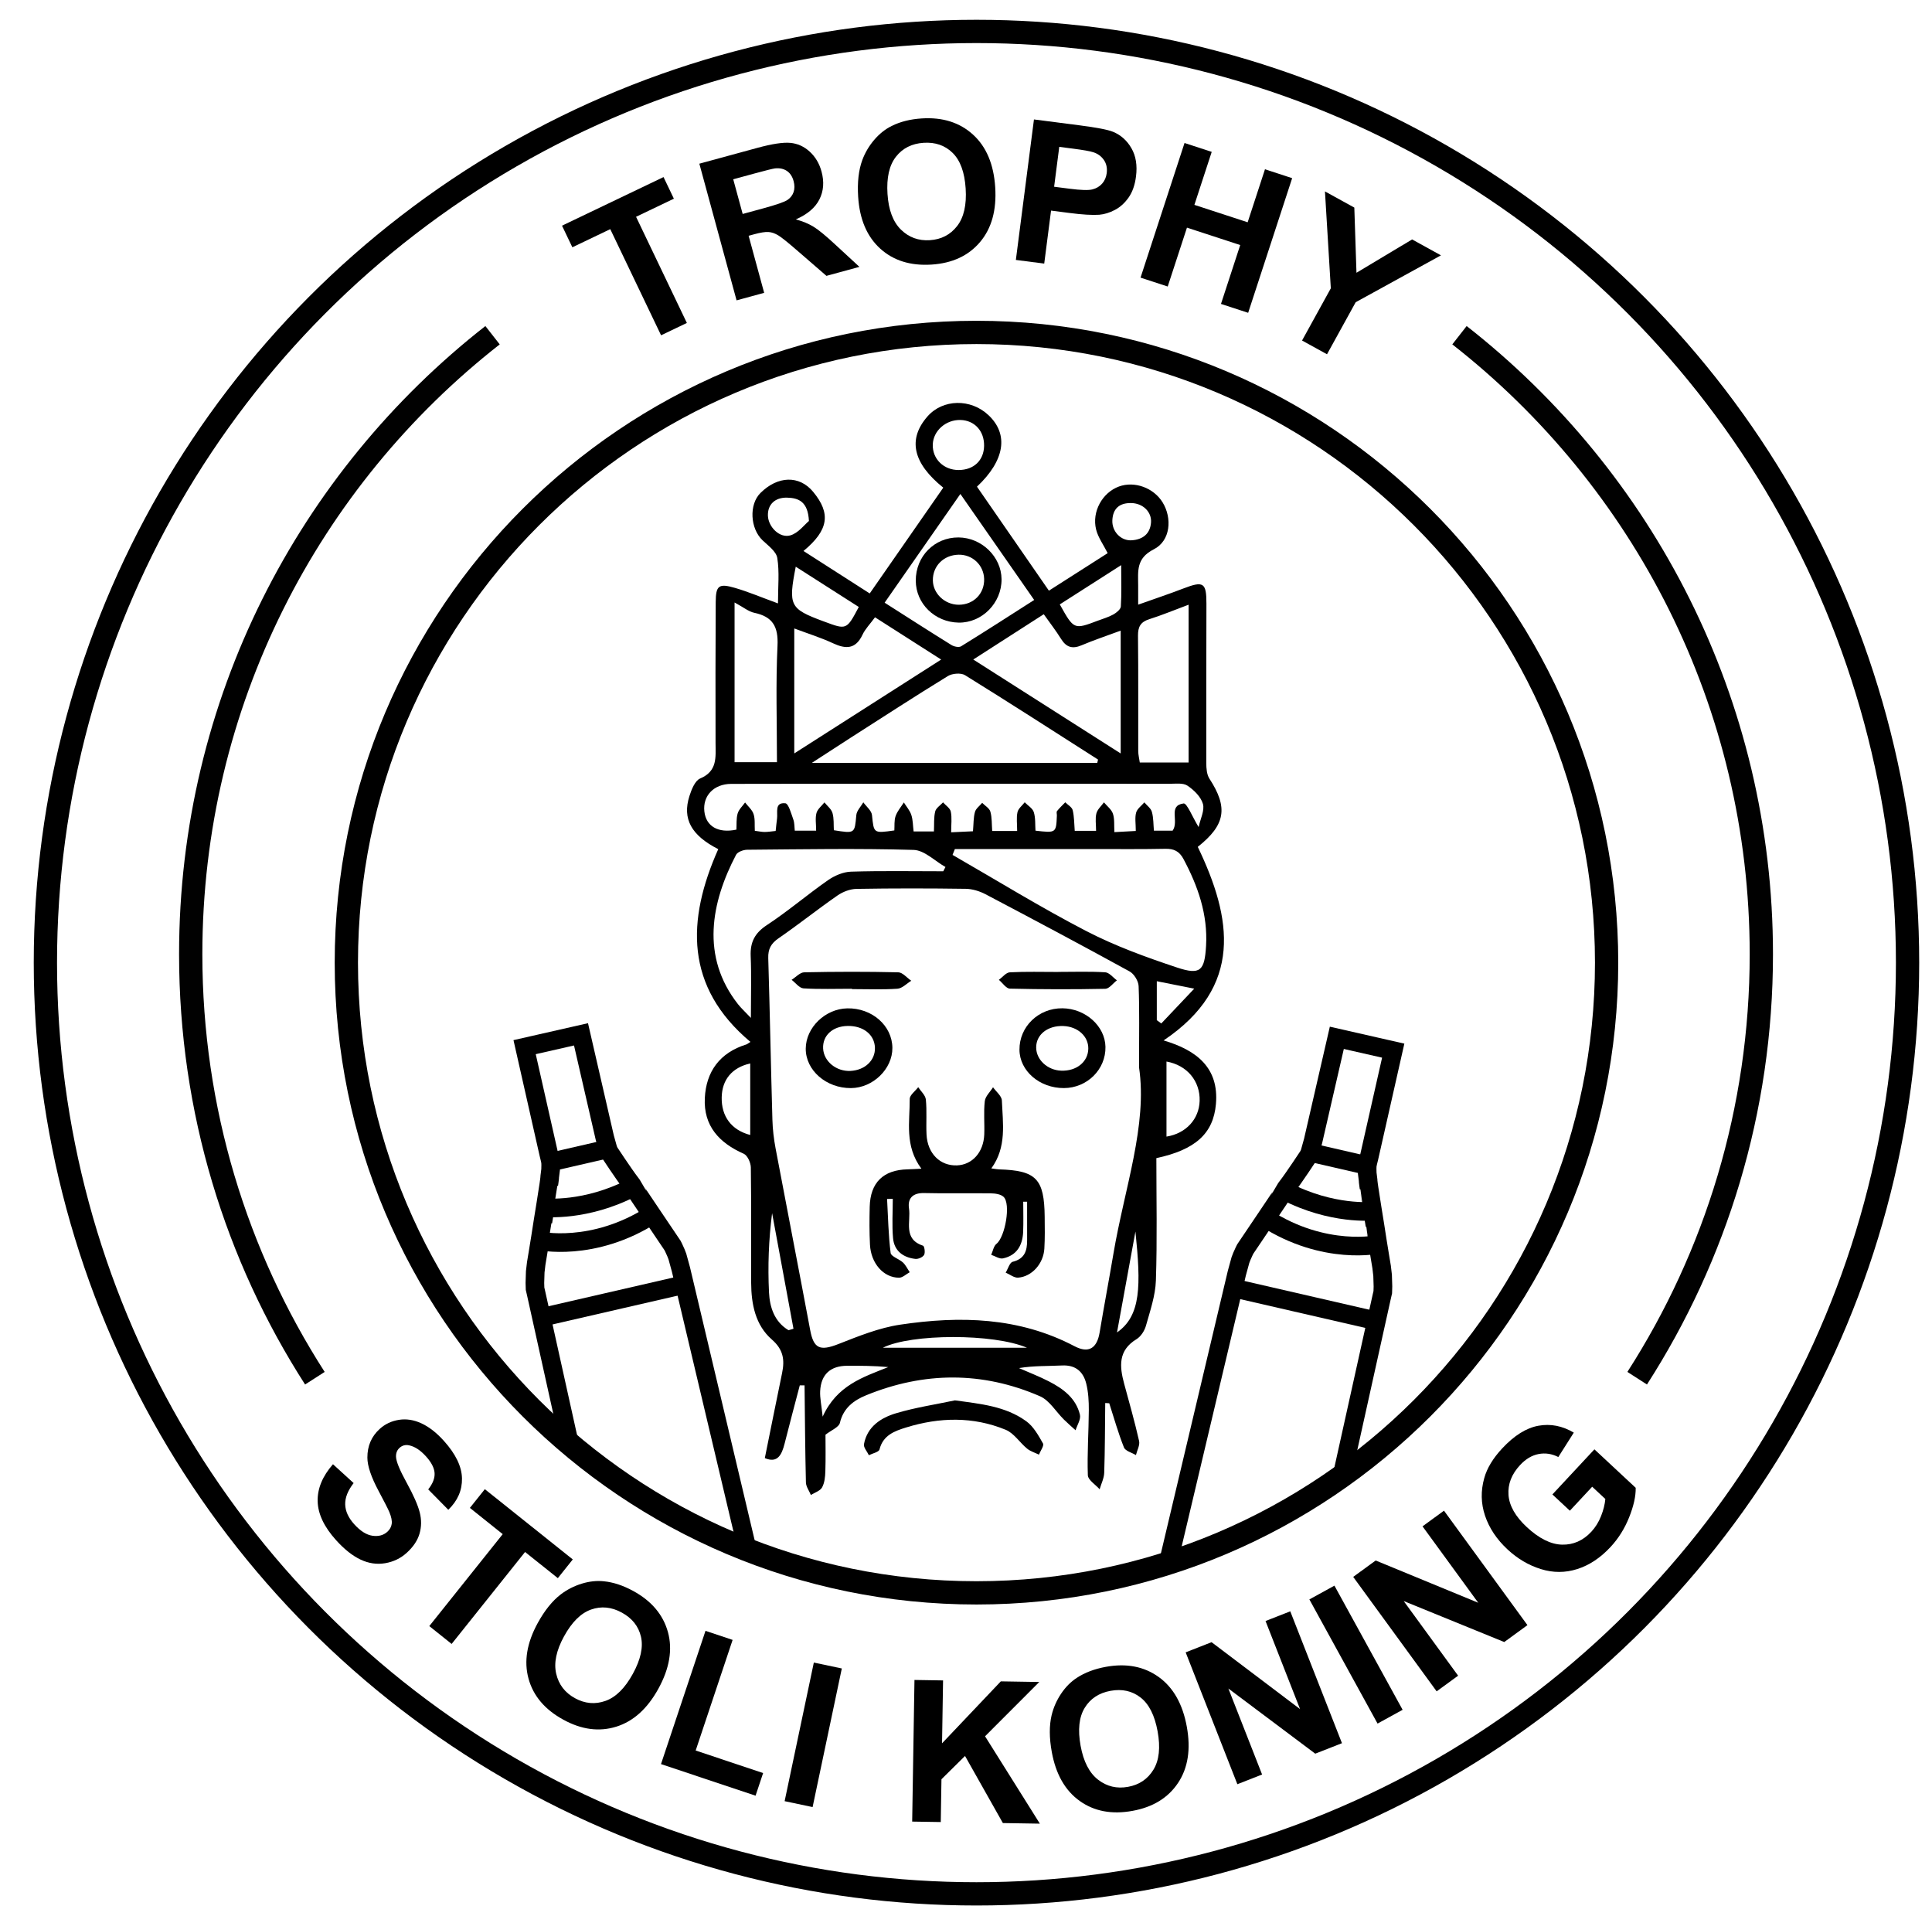 <?xml version="1.0" encoding="utf-8"?>
<!-- Generator: Adobe Illustrator 16.0.0, SVG Export Plug-In . SVG Version: 6.00 Build 0)  -->
<!DOCTYPE svg PUBLIC "-//W3C//DTD SVG 1.1//EN" "http://www.w3.org/Graphics/SVG/1.1/DTD/svg11.dtd">
<svg version="1.1" id="Layer_1" xmlns="http://www.w3.org/2000/svg" xmlns:xlink="http://www.w3.org/1999/xlink" x="0px" y="0px"
	 width="830px" height="826px" viewBox="0 0 830 826" enable-background="new 0 0 830 826" xml:space="preserve">
<g>
	<path d="M143.051,628.953l8.874,8.092c-2.496,3.223-3.704,6.281-3.626,9.175c0.078,2.894,1.369,5.727,3.872,8.498
		c2.652,2.937,5.271,4.588,7.858,4.955c2.586,0.366,4.712-0.201,6.375-1.703c1.067-0.964,1.693-2.098,1.877-3.401
		c0.183-1.304-0.152-2.985-1.007-5.047c-0.595-1.401-2.136-4.429-4.622-9.08c-3.203-5.981-4.811-10.755-4.825-14.321
		c-0.02-5.016,1.758-9.138,5.331-12.364c2.299-2.077,5.04-3.368,8.219-3.872c3.18-0.505,6.401-0.003,9.665,1.506
		c3.263,1.508,6.462,3.997,9.596,7.467c5.118,5.668,7.729,11.057,7.831,16.164c0.103,5.109-1.856,9.608-5.874,13.498l-8.634-8.756
		c1.968-2.485,2.88-4.829,2.738-7.03c-0.143-2.202-1.373-4.586-3.691-7.152c-2.393-2.649-4.81-4.232-7.252-4.748
		c-1.57-0.335-2.94,0.026-4.11,1.084c-1.068,0.965-1.574,2.241-1.517,3.831c0.073,2.021,1.589,5.723,4.548,11.104
		c2.958,5.381,4.837,9.64,5.638,12.775c0.8,3.137,0.772,6.181-0.083,9.135s-2.711,5.72-5.565,8.298
		c-2.587,2.336-5.66,3.806-9.216,4.408c-3.558,0.603-7.072,0.086-10.544-1.55c-3.473-1.638-6.98-4.416-10.522-8.338
		c-5.156-5.709-7.796-11.284-7.92-16.727C136.342,639.41,138.538,634.11,143.051,628.953z"/>
	<path d="M184.426,698.482l31.546-39.501l-14.107-11.267l6.423-8.043l37.782,30.174l-6.423,8.043l-14.075-11.24l-31.546,39.5
		L184.426,698.482z"/>
	<path d="M230.988,697.205c2.978-5.436,6.289-9.553,9.936-12.351c2.702-2.054,5.694-3.585,8.977-4.595
		c3.282-1.011,6.458-1.353,9.53-1.026c4.095,0.414,8.315,1.81,12.659,4.189c7.862,4.307,12.817,10.191,14.866,17.655
		c2.048,7.463,0.692,15.538-4.066,24.226c-4.719,8.615-10.753,14.072-18.102,16.372c-7.349,2.301-14.942,1.304-22.78-2.99
		c-7.936-4.347-12.919-10.224-14.951-17.63C225.025,713.648,226.335,705.698,230.988,697.205z M242.29,702.922
		c-3.31,6.043-4.424,11.388-3.341,16.035c1.082,4.646,3.771,8.146,8.067,10.499c4.295,2.354,8.667,2.736,13.116,1.151
		s8.369-5.472,11.758-11.66c3.35-6.115,4.508-11.411,3.475-15.89c-1.034-4.478-3.77-7.934-8.211-10.366s-8.855-2.87-13.241-1.313
		C249.527,692.935,245.653,696.783,242.29,702.922z"/>
	<path d="M283.967,757.76l19.117-57.239l11.653,3.893l-15.87,47.515l28.974,9.677l-3.248,9.724L283.967,757.76z"/>
	<path d="M337.081,773.685l12.547-59.537l12.021,2.533l-12.548,59.537L337.081,773.685z"/>
	<path d="M391.877,782.454l0.986-60.836l12.284,0.198l-0.438,27.016l25.253-26.613l16.517,0.269l-23.291,23.324l23.55,37.532
		l-15.894-0.258l-16.261-28.822l-10.125,10.006l-0.298,18.384L391.877,782.454z"/>
	<path d="M451.854,752.571c-1.111-6.097-1.132-11.381-0.062-15.851c0.806-3.297,2.165-6.371,4.079-9.223
		c1.912-2.852,4.165-5.118,6.756-6.8c3.441-2.258,7.598-3.831,12.471-4.719c8.82-1.606,16.375-0.156,22.667,4.351
		c6.291,4.507,10.324,11.634,12.1,21.379c1.761,9.663,0.511,17.703-3.749,24.117c-4.26,6.415-10.785,10.424-19.577,12.025
		c-8.901,1.621-16.475,0.195-22.717-4.278C457.578,769.1,453.589,762.1,451.854,752.571z M464.232,749.895
		c1.235,6.778,3.736,11.632,7.504,14.559c3.768,2.928,8.061,3.953,12.879,3.075s8.455-3.333,10.913-7.367
		c2.457-4.033,3.054-9.521,1.789-16.462c-1.249-6.86-3.687-11.703-7.309-14.531c-3.623-2.827-7.925-3.787-12.906-2.88
		s-8.686,3.348-11.112,7.318C463.563,737.578,462.979,743.008,464.232,749.895z"/>
	<path d="M531.58,766.403l-22.211-56.646l11.128-4.364l38.017,28.738l-14.832-37.828l10.625-4.167l22.212,56.646l-11.477,4.5
		l-37.32-27.985l14.484,36.939L531.58,766.403z"/>
	<path d="M591.805,740.353l-29.291-53.33l10.768-5.914l29.291,53.329L591.805,740.353z"/>
	<path d="M617.195,726.51l-35.85-49.162l9.658-7.043l44.062,18.158l-23.94-32.83l9.223-6.725l35.849,49.162l-9.96,7.263
		l-43.197-17.607l23.378,32.06L617.195,726.51z"/>
	<path d="M674.424,648.919l-7.501-6.988l18.05-19.374l17.734,16.521c0.068,3.58-0.869,7.804-2.811,12.668
		c-1.943,4.865-4.621,9.131-8.034,12.795c-4.338,4.656-9.096,7.806-14.275,9.447c-5.179,1.642-10.396,1.641-15.652-0.004
		c-5.256-1.644-10.02-4.456-14.291-8.436c-4.636-4.319-7.851-9.129-9.644-14.43s-1.907-10.719-0.341-16.257
		c1.182-4.231,3.752-8.473,7.713-12.725c5.149-5.526,10.33-8.764,15.543-9.712c5.214-0.948,10.279,0.037,15.199,2.956l-6.647,10.484
		c-2.771-1.409-5.596-1.838-8.474-1.286c-2.878,0.553-5.524,2.124-7.938,4.716c-3.659,3.928-5.323,8.21-4.992,12.848
		c0.33,4.639,2.946,9.239,7.845,13.804c5.284,4.922,10.341,7.44,15.171,7.553c4.83,0.113,9.018-1.733,12.563-5.54
		c1.754-1.883,3.144-4.114,4.168-6.696c1.024-2.581,1.643-5.04,1.854-7.377l-5.648-5.263L674.424,648.919z"/>
</g>
<path fill="none" stroke="#000000" stroke-width="10" stroke-miterlimit="10" d="M690.208,413.5
	c0,149.502-121.206,270.709-270.708,270.709c-149.509,0-270.708-121.207-270.708-270.709c0-149.509,121.2-270.708,270.708-270.708
	C569.002,142.792,690.208,263.991,690.208,413.5z"/>
<circle fill="none" stroke="#000000" stroke-width="10" stroke-miterlimit="10" cx="419.5" cy="413.5" r="400"/>
<g>
	<path d="M284,144.024l-21.827-45.597l-16.285,7.795l-4.444-9.284l43.613-20.877l4.444,9.284l-16.247,7.777l21.827,45.597
		L284,144.024z"/>
	<path d="M316.437,129.014L300.44,70.31l24.947-6.798c6.273-1.709,10.976-2.424,14.106-2.145c3.13,0.28,5.917,1.536,8.36,3.766
		c2.443,2.231,4.138,5.082,5.083,8.552c1.2,4.405,0.896,8.396-0.911,11.97c-1.808,3.576-5.186,6.439-10.134,8.59
		c2.97,0.797,5.533,1.862,7.689,3.196c2.156,1.334,5.271,3.898,9.344,7.692l10.289,9.5l-14.175,3.862l-12.05-10.438
		c-4.287-3.736-7.153-6.045-8.598-6.927s-2.855-1.373-4.229-1.472c-1.375-0.099-3.424,0.223-6.146,0.965l-2.403,0.655l6.678,24.507
		L316.437,129.014z M319.059,91.907l8.77-2.39c5.686-1.549,9.171-2.757,10.455-3.624c1.284-0.866,2.167-1.995,2.647-3.388
		c0.48-1.393,0.481-2.97,0.001-4.732c-0.539-1.976-1.5-3.427-2.886-4.354c-1.386-0.927-3.083-1.289-5.092-1.086
		c-0.998,0.129-3.899,0.847-8.704,2.157L315,77.011L319.059,91.907z"/>
	<path d="M368.67,84.521c-0.397-6.185,0.195-11.436,1.775-15.751c1.182-3.181,2.889-6.077,5.12-8.688
		c2.23-2.611,4.73-4.601,7.498-5.971c3.68-1.844,7.991-2.925,12.934-3.242c8.946-0.574,16.283,1.741,22.01,6.947
		c5.727,5.206,8.907,12.751,9.542,22.636c0.629,9.803-1.544,17.643-6.518,23.521c-4.974,5.878-11.92,9.104-20.839,9.676
		c-9.029,0.579-16.386-1.714-22.068-6.881C372.441,101.601,369.29,94.186,368.67,84.521z M381.276,83.296
		c0.441,6.875,2.363,11.986,5.767,15.33c3.403,3.345,7.549,4.86,12.436,4.546c4.887-0.313,8.785-2.331,11.693-6.053
		c2.908-3.722,4.136-9.103,3.684-16.144c-0.447-6.958-2.306-12.051-5.576-15.28c-3.271-3.228-7.433-4.68-12.486-4.356
		c-5.053,0.325-9.015,2.319-11.885,5.982C382.039,70.986,380.828,76.311,381.276,83.296z"/>
	<path d="M436.422,111.656l7.773-60.346l19.553,2.519c7.409,0.955,12.2,1.879,14.373,2.772c3.341,1.351,5.982,3.693,7.925,7.026
		c1.941,3.333,2.604,7.401,1.984,12.203c-0.477,3.705-1.551,6.733-3.221,9.084s-3.634,4.114-5.891,5.288
		c-2.258,1.174-4.486,1.856-6.688,2.047c-2.983,0.201-7.232-0.053-12.748-0.764l-7.945-1.023l-2.932,22.764L436.422,111.656z
		 M455.064,63.088l-2.206,17.124l6.669,0.859c4.802,0.619,8.054,0.717,9.754,0.294c1.7-0.422,3.097-1.247,4.189-2.473
		s1.754-2.731,1.983-4.515c0.283-2.195-0.129-4.089-1.234-5.683c-1.106-1.593-2.624-2.695-4.554-3.307
		c-1.42-0.461-4.324-0.976-8.715-1.541L455.064,63.088z"/>
	<path d="M489.983,119.257l18.9-57.834l11.678,3.816l-7.439,22.763l22.882,7.478l7.438-22.763l11.678,3.816l-18.901,57.834
		l-11.677-3.816l8.264-25.288l-22.881-7.478l-8.265,25.288L489.983,119.257z"/>
	<path d="M559.371,146.267l12.358-22.429l-2.517-41.618l12.614,6.95l0.925,27.994l23.903-14.314l12.396,6.83l-36.638,20.14
		l-12.318,22.356L559.371,146.267z"/>
</g>
<path fill-rule="evenodd" clip-rule="evenodd" d="M354.636,616.272c0,4.506,0.125,10.125-0.06,15.732
	c-0.078,2.35-0.316,4.956-1.415,6.925c-0.839,1.501-3.15,2.183-4.805,3.23c-0.741-1.798-2.084-3.58-2.128-5.396
	c-0.337-13.895-0.422-27.795-0.586-41.695c-0.684,0.005-1.369,0.012-2.053,0.017c-2.176,8.318-4.406,16.623-6.505,24.96
	c-1.224,4.863-3.052,8.621-8.511,6.272c2.436-12.026,4.89-24.312,7.426-36.578c1.163-5.624,0.546-10.037-4.392-14.345
	c-7.104-6.199-8.859-15.209-8.903-24.374c-0.079-16.521,0.098-33.046-0.14-49.565c-0.029-2.031-1.444-5.16-3.059-5.873
	c-10.546-4.653-17.3-11.97-16.712-23.905c0.566-11.496,6.514-19.517,17.835-23.04c0.396-0.123,0.732-0.442,1.764-1.088
	c-28.21-23.656-27.415-52.325-13.823-82.803c-11.597-5.914-15.51-13.009-12.38-22.818c0.891-2.791,2.382-6.593,4.609-7.535
	c7.499-3.166,6.624-9.149,6.611-15.206c-0.043-20.182-0.052-40.365,0.068-60.547c0.042-7.117,1.304-8.13,8.194-6.134
	c5.774,1.673,11.345,4.051,18.556,6.684c0-7.243,0.675-13.51-0.297-19.511c-0.455-2.809-3.907-5.295-6.323-7.59
	c-5.327-5.06-5.896-15.356-0.914-20.32c7.456-7.428,16.702-7.654,22.603-0.557c7.753,9.327,6.721,16.493-4.108,25.467
	c9.375,6.009,18.587,11.913,28.454,18.236c10.693-15.378,21.158-30.43,31.597-45.444c-13.165-10.593-15.303-20.85-6.8-30.572
	c6.604-7.55,18.626-7.786,26.287-0.515c8.658,8.219,6.986,19.383-5.004,30.665c10.143,14.663,20.342,29.409,30.899,44.674
	c8.694-5.55,17.023-10.869,25.246-16.119c-1.855-3.679-4.111-6.729-4.962-10.13c-1.928-7.709,2.713-15.902,9.814-18.496
	c6.67-2.437,14.868,0.535,18.735,6.791c4.193,6.786,3.447,16.537-3.765,20.183c-7.704,3.894-6.727,9.437-6.719,15.547
	c0.005,2.364,0.001,4.729,0.001,8.23c6.997-2.49,13.258-4.573,19.407-6.941c8.629-3.324,9.926-2.561,9.915,6.514
	c-0.024,22.828-0.112,45.653-0.059,68.479c0.005,2.258,0.194,4.919,1.355,6.704c8.048,12.37,6.97,19.802-5.011,29.284
	c14.717,30.647,19.702,60.032-14.679,83.147c14.274,4.202,23.807,11.808,22.483,27.266c-1.103,12.854-8.954,19.702-25.596,23.297
	c0,17.423,0.384,35.002-0.2,52.549c-0.218,6.527-2.482,13.039-4.269,19.43c-0.606,2.166-2.181,4.642-4.044,5.773
	c-8,4.856-7.326,11.763-5.302,19.222c2.21,8.147,4.527,16.274,6.394,24.503c0.415,1.827-0.858,4.039-1.355,6.074
	c-1.772-1.069-4.532-1.746-5.144-3.278c-2.467-6.185-4.271-12.633-6.32-18.984c-0.575-0.035-1.151-0.072-1.727-0.108
	c-0.113,9.979-0.102,19.959-0.43,29.929c-0.078,2.396-1.285,4.753-1.974,7.129c-1.771-2.014-4.99-3.977-5.064-6.051
	c-0.33-9.291,0.366-18.613,0.418-27.925c0.021-3.818-0.191-7.753-1.11-11.432c-1.279-5.12-4.581-8.063-10.41-7.771
	c-6.052,0.302-12.131,0.067-18.479,1.119c4.303,1.894,8.713,3.581,12.886,5.728c6.116,3.145,11.615,7.227,13.301,14.316
	c0.466,1.962-1.191,4.428-1.874,6.664c-1.672-1.527-3.393-3.006-5.004-4.594c-3.44-3.393-6.213-8.251-10.331-10.037
	c-24.712-10.718-49.805-10.564-74.701-0.375c-5.238,2.144-9.719,5.434-11.208,11.812
	C360.398,613.066,357.146,614.306,354.636,616.272z M489.337,458.464c0-14.48,0.229-24.701-0.181-34.894
	c-0.088-2.194-1.956-5.238-3.883-6.296c-20.505-11.258-41.156-22.254-61.861-33.143c-2.564-1.349-5.665-2.303-8.533-2.344
	c-15.632-0.223-31.271-0.241-46.902,0.029c-2.769,0.048-5.887,1.241-8.192,2.842c-8.557,5.941-16.712,12.462-25.293,18.366
	c-3.263,2.244-4.559,4.616-4.443,8.523c0.688,23.159,1.127,46.325,1.784,69.485c0.116,4.088,0.603,8.206,1.36,12.228
	c4.9,26.021,9.998,52.003,14.859,78.03c1.497,8.018,4.206,9.142,12.081,6.059c8.632-3.381,17.474-6.982,26.546-8.339
	c25.683-3.842,51.059-3.287,74.92,9.24c6.161,3.234,9.682,0.853,10.807-5.889c1.894-11.341,4.034-22.642,5.954-33.979
	C483.087,510.461,493.025,483.214,489.337,458.464z M333.232,356.937c0.208-1.896,0.347-3.584,0.585-5.258
	c0.391-2.735-1.169-7.094,3.565-6.639c1.375,0.132,2.518,4.439,3.429,6.956c0.553,1.529,0.457,3.293,0.637,4.823
	c3.184,0,5.866,0,9.172,0c0-2.918-0.452-5.395,0.145-7.585c0.465-1.707,2.233-3.06,3.421-4.569c1.196,1.502,2.954,2.839,3.452,4.545
	c0.693,2.375,0.445,5.025,0.59,7.406c9.108,1.456,8.93,1.44,9.649-6.493c0.173-1.906,1.968-3.663,3.017-5.488
	c1.293,1.824,3.516,3.551,3.718,5.489c0.816,7.837,0.586,7.861,9.606,6.582c0.137-1.984-0.13-4.237,0.539-6.166
	c0.73-2.106,2.327-3.913,3.545-5.852c1.102,1.779,2.571,3.438,3.208,5.37c0.712,2.165,0.671,4.577,0.981,7.076
	c3.109,0,5.622,0,8.733,0c0.144-3.09-0.102-5.946,0.545-8.582c0.364-1.484,2.199-2.608,3.372-3.894
	c1.161,1.312,3.021,2.48,3.329,3.969c0.548,2.647,0.153,5.488,0.153,8.887c3.688-0.174,6.359-0.302,9.375-0.446
	c0.279-3.196,0.174-5.853,0.85-8.294c0.41-1.479,2.031-2.622,3.105-3.917c1.221,1.249,3.103,2.31,3.518,3.783
	c0.732,2.595,0.566,5.442,0.786,8.294c3.648,0,6.778,0,10.721,0c0-2.984-0.388-5.621,0.14-8.061
	c0.339-1.567,2.024-2.842,3.105-4.249c1.354,1.393,3.387,2.572,3.904,4.226c0.793,2.53,0.541,5.388,0.722,7.959
	c8.877,1.009,8.88,1.009,9.193-6.489c0.027-0.651-0.263-1.517,0.055-1.917c1.069-1.348,2.348-2.53,3.545-3.775
	c1.11,1.116,2.883,2.071,3.197,3.378c0.685,2.846,0.627,5.871,0.876,8.875c3.132,0,5.81,0,9.168,0c0-2.831-0.429-5.287,0.137-7.485
	c0.448-1.744,2.117-3.174,3.243-4.744c1.335,1.611,3.246,3.032,3.861,4.881c0.762,2.294,0.452,4.944,0.633,7.905
	c3.441-0.188,6.109-0.335,9.187-0.503c0-3.192-0.461-5.695,0.152-7.898c0.462-1.658,2.303-2.935,3.529-4.38
	c1.122,1.352,2.813,2.545,3.238,4.089c0.716,2.593,0.625,5.41,0.867,8.067c3.288,0,5.955,0,8.034,0
	c2.905-4.092-2.125-10.77,4.714-11.694c1.451-0.196,3.729,5.703,6.455,10.146c0.774-3.586,2.652-7.154,1.853-9.953
	c-0.874-3.051-3.85-5.963-6.645-7.836c-1.886-1.264-5.044-0.805-7.636-0.808c-32.59-0.037-65.178-0.016-97.768-0.01
	c-30.2,0.006-60.4-0.048-90.6,0.055c-7.523,0.027-12.281,5.155-11.539,11.832c0.712,6.401,5.918,9.471,13.767,7.821
	c0.133-2.251-0.106-4.713,0.532-6.922c0.504-1.743,2.089-3.171,3.194-4.739c1.262,1.643,3.039,3.118,3.65,4.977
	c0.709,2.152,0.394,4.641,0.534,7.182c1.722,0.219,2.975,0.507,4.226,0.504C329.977,357.367,331.45,357.112,333.232,356.937z
	 M410.218,364.715c-0.335,0.834-0.671,1.668-1.005,2.503c19.103,10.974,37.884,22.572,57.427,32.697
	c12.407,6.428,25.748,11.274,39.049,15.69c10.014,3.326,11.821,1.38,12.444-9.333c0.783-13.475-3.473-25.62-9.715-37.308
	c-1.796-3.363-4.146-4.434-7.793-4.36c-9.765,0.198-19.534,0.106-29.301,0.11C450.955,364.721,430.586,364.715,410.218,364.715z
	 M471.396,327.687c0.109-0.475,0.218-0.949,0.326-1.423c-19.011-12.135-37.963-24.366-57.137-36.241
	c-1.761-1.09-5.475-0.785-7.364,0.373c-14.065,8.623-27.905,17.615-41.803,26.511c-5.01,3.207-9.986,6.467-16.638,10.779
	C391.037,327.687,431.217,327.687,471.396,327.687z M405.223,374.252c0.32-0.61,0.64-1.221,0.959-1.832
	c-4.557-2.564-9.054-7.21-13.682-7.345c-23.826-0.69-47.686-0.267-71.532-0.066c-1.633,0.014-4.103,0.931-4.755,2.177
	c-10.697,20.431-15.252,43.681,0.843,64.168c1.338,1.702,2.968,3.174,5.53,5.883c0-10.08,0.26-18.31-0.086-26.512
	c-0.255-6.033,1.757-9.949,6.993-13.384c9.04-5.932,17.303-13.035,26.183-19.23c2.824-1.969,6.542-3.582,9.904-3.689
	C378.783,374.003,392.007,374.252,405.223,374.252z M341.223,323.628c21.386-13.662,41.727-26.657,63.107-40.315
	c-9.981-6.376-19.132-12.22-28.42-18.154c-2.128,2.906-4.188,4.976-5.361,7.465c-2.956,6.274-7.147,6.274-12.729,3.667
	c-5.164-2.41-10.66-4.107-16.596-6.339C341.223,288.259,341.223,305.253,341.223,323.628z M418.126,283.291
	c21.488,13.691,42,26.762,63.33,40.353c0-18.192,0-35.047,0-52.76c-6.012,2.228-11.515,4.061-16.842,6.311
	c-3.91,1.652-6.525,0.863-8.757-2.73c-2.238-3.601-4.859-6.963-7.451-10.626C438.188,270.402,428.59,276.567,418.126,283.291z
	 M510.632,327.534c0-22.572,0-44.748,0-67.786c-6.078,2.268-11.419,4.49-16.911,6.23c-3.762,1.191-4.875,3.308-4.829,7.156
	c0.192,16.481,0.056,32.966,0.103,49.448c0.004,1.644,0.433,3.284,0.668,4.952C496.85,327.534,503.502,327.534,510.632,327.534z
	 M315.577,258.796c0,23.333,0,45.846,0,68.589c5.844,0,11.738,0,18.211,0c0-17.081-0.554-33.577,0.233-50.007
	c0.395-8.227-2.06-12.489-9.995-14.16C321.612,262.709,319.475,260.893,315.577,258.796z M380.044,258.884
	c10.079,6.418,19.344,12.388,28.712,18.19c1.108,0.687,3.197,1.125,4.135,0.546c10.415-6.421,20.692-13.067,31.401-19.905
	c-10.775-15.474-20.984-30.133-31.71-45.534C401.62,227.918,391.141,242.958,380.044,258.884z M341.857,243.421
	c-3.255,16.745-2.531,18.087,11.731,23.396c0.203,0.075,0.408,0.146,0.611,0.222c9.516,3.541,9.516,3.541,14.742-6.318
	C360.137,255.097,351.287,249.443,341.857,243.421z M455.293,259.616c6.061,10.875,6.062,10.879,16.394,6.975
	c2.234-0.845,4.579-1.506,6.643-2.664c1.331-0.748,3.113-2.188,3.19-3.415c0.347-5.44,0.149-10.917,0.149-17.766
	C471.975,248.947,463.805,254.172,455.293,259.616z M422.769,191.526c0.104-6.389-4.079-10.97-10.155-11.125
	c-6.271-0.159-11.689,4.635-11.889,10.52c-0.211,6.198,4.671,11.004,11.143,10.973C418.355,201.862,422.667,197.76,422.769,191.526z
	 M501.131,455.978c0,10.779,0,21.479,0,32.245c8.428-1.342,14.035-7.551,14.244-15.373
	C515.599,464.376,509.999,457.554,501.131,455.978z M322.302,456.798c-7.833,1.778-12.098,6.977-12.255,14.541
	c-0.17,8.167,4.145,14.069,12.255,16.19C322.302,477.228,322.302,467.061,322.302,456.798z M338.769,571.394
	c0.705-0.212,1.41-0.425,2.115-0.637c-3.061-16.551-6.122-33.101-9.183-49.65c-1.483,11.486-1.875,22.771-1.332,34.008
	C330.68,561.534,332.701,567.779,338.769,571.394z M379.267,578.926c20.707,0,40.752,0,61.945,0
	C426.93,572.74,391.333,572.839,379.267,578.926z M347.521,223.785c-0.418-8.325-4.417-9.896-9.402-10.021
	c-5.221-0.13-8.414,3.028-8.212,7.824c0.198,4.689,4.949,9.658,9.576,8.395C342.926,229.042,345.617,225.34,347.521,223.785z
	 M353.424,608.51c6.144-13.504,17.377-16.955,28.173-21.282c-6.03-0.569-11.848-0.584-17.666-0.565
	c-7.153,0.024-11.249,3.721-11.586,10.914C352.207,600.509,352.894,603.48,353.424,608.51z M485.862,216.087
	c-4.968-0.059-7.725,2.378-7.989,7.338c-0.258,4.851,3.671,9.003,8.404,8.651c4.565-0.34,7.794-2.667,8.202-7.567
	C494.869,219.845,490.905,216.104,485.862,216.087z M487.791,528.995c-2.581,14.129-5.162,28.257-7.918,43.35
	C490.244,565.136,490.18,552.173,487.791,528.995z M496.97,438.206c0.643,0.473,1.284,0.945,1.925,1.418
	c4.393-4.637,8.785-9.273,14.162-14.95c-6.285-1.248-10.944-2.174-16.087-3.195C496.97,427.578,496.97,432.892,496.97,438.206z"/>
<path fill-rule="evenodd" clip-rule="evenodd" d="M410.241,601.52c10.966,1.508,21.669,2.465,30.647,8.965
	c3.106,2.248,5.229,6.084,7.188,9.542c0.546,0.965-1.097,3.17-1.736,4.806c-1.708-0.84-3.645-1.4-5.079-2.575
	c-3.177-2.604-5.642-6.635-9.211-8.104c-13.977-5.749-28.43-5.421-42.729-1.003c-4.903,1.515-9.949,3.285-11.481,9.457
	c-0.282,1.133-2.979,1.665-4.56,2.474c-0.752-1.594-2.373-3.35-2.111-4.756c1.407-7.552,7.273-11.329,13.802-13.279
	C393.208,604.585,401.8,603.308,410.241,601.52z"/>
<path fill-rule="evenodd" clip-rule="evenodd" d="M395.84,502.013c-7.314-9.861-4.961-20.104-5.017-29.945
	c-0.009-1.684,2.374-3.381,3.652-5.071c1.145,1.768,3.094,3.454,3.278,5.314c0.49,4.952,0.051,9.987,0.29,14.975
	c0.391,8.179,5.832,13.579,13.09,13.297c6.57-0.256,11.415-5.626,11.709-13.263c0.184-4.773-0.315-9.601,0.23-14.318
	c0.243-2.099,2.306-3.987,3.543-5.97c1.324,1.886,3.716,3.73,3.793,5.668c0.4,9.849,2.166,19.984-4.521,29.179
	c1.614,0.212,2.441,0.395,3.275,0.419c16.004,0.471,19.473,4.039,19.64,20.365c0.046,4.562,0.13,9.136-0.141,13.684
	c-0.383,6.419-5.278,11.974-11.233,12.458c-1.724,0.14-3.585-1.391-5.382-2.156c0.991-1.619,1.709-4.337,3.021-4.661
	c5.199-1.288,6.218-4.8,6.193-9.298c-0.028-5.499-0.007-11-0.007-16.5c-0.554,0.004-1.109,0.006-1.665,0.01
	c0,4.304,0.14,8.611-0.032,12.907c-0.232,5.754-2.692,10.161-8.673,11.427c-1.508,0.32-3.36-0.979-5.055-1.536
	c0.731-1.607,1.042-3.749,2.275-4.723c3.704-2.936,6.282-17.243,3.009-20.206c-1.245-1.126-3.563-1.446-5.401-1.472
	c-9.559-0.135-19.124,0.117-28.678-0.123c-4.917-0.125-7.176,2.284-6.517,6.619c0.856,5.622-2.667,13.137,6.045,15.994
	c0.581,0.189,1.004,2.975,0.443,3.941c-0.58,1-2.513,1.864-3.738,1.729c-5.285-0.582-9.115-3.465-9.605-8.923
	c-0.5-5.58-0.111-11.238-0.111-16.863c-0.817,0.009-1.635,0.017-2.452,0.024c0.428,7.741,0.567,15.517,1.527,23.189
	c0.193,1.554,3.635,2.56,5.297,4.117c1.209,1.134,1.955,2.762,2.907,4.171c-1.527,0.828-3.055,2.363-4.581,2.36
	c-6.688-0.01-12.09-6.176-12.497-14.183c-0.274-5.413-0.247-10.85-0.115-16.271c0.253-10.441,5.855-15.881,16.316-16.097
	C391.452,502.25,392.946,502.148,395.84,502.013z"/>
<path fill-rule="evenodd" clip-rule="evenodd" d="M457.078,467.38c-10.438,0.046-19.033-7.352-19.109-16.442
	c-0.084-9.97,8.195-17.954,18.488-17.832c9.892,0.117,18.295,7.661,18.455,16.568C475.088,459.362,467.056,467.338,457.078,467.38z
	 M467.539,450.488c0.108-5.315-4.5-9.521-10.697-9.76c-6.737-0.26-11.722,3.671-11.695,9.224c0.024,5.265,4.841,9.731,10.729,9.953
	C462.463,460.15,467.425,456.146,467.539,450.488z"/>
<path fill-rule="evenodd" clip-rule="evenodd" d="M365.585,467.386c-10.655,0.075-19.507-7.665-19.431-16.991
	c0.074-9.043,8.369-17.068,17.841-17.26c10.61-0.214,19.318,7.422,19.378,16.992C383.431,459.166,375.027,467.32,365.585,467.386z
	 M375.879,450.049c-0.173-5.626-5.015-9.482-11.751-9.356c-6.458,0.121-10.794,4.124-10.51,9.701
	c0.281,5.505,5.655,9.91,11.731,9.616C371.576,459.709,376.045,455.48,375.879,450.049z"/>
<path fill-rule="evenodd" clip-rule="evenodd" d="M366.007,424.723c-6.95,0-13.915,0.254-20.837-0.176
	c-1.766-0.109-3.396-2.386-5.089-3.666c1.808-1.127,3.597-3.192,5.428-3.23c13.459-0.284,26.931-0.31,40.389,0.001
	c1.89,0.044,3.729,2.363,5.591,3.63c-1.977,1.194-3.893,3.279-5.942,3.421c-6.487,0.446-13.022,0.164-19.539,0.164
	C366.007,424.818,366.007,424.77,366.007,424.723z"/>
<path fill-rule="evenodd" clip-rule="evenodd" d="M454.639,417.476c6.725,0,13.464-0.243,20.161,0.166
	c1.743,0.105,3.359,2.245,5.034,3.452c-1.663,1.27-3.304,3.606-4.993,3.641c-13.66,0.278-27.335,0.255-40.995-0.071
	c-1.604-0.038-3.148-2.461-4.721-3.778c1.56-1.128,3.073-3.144,4.688-3.229c6.926-0.361,13.881-0.155,20.825-0.155
	C454.639,417.494,454.639,417.484,454.639,417.476z"/>
<path fill-rule="evenodd" clip-rule="evenodd" d="M411.789,230.855c9.925,0.061,18.401,8.287,18.486,17.941
	c0.092,10.208-8.436,18.822-18.45,18.641c-10.231-0.186-18.372-8.156-18.403-18.018
	C393.388,238.952,401.463,230.791,411.789,230.855z M411.825,238.27c-6.431,0.118-11.169,4.868-11.06,11.087
	c0.1,5.652,5.164,10.398,11.107,10.411c6.378,0.014,11.121-4.812,10.92-11.112C422.605,242.73,417.78,238.16,411.825,238.27z"/>
<line fill="none" stroke="#000000" stroke-width="8" stroke-miterlimit="10" x1="233.171" y1="565.762" x2="294.067" y2="551.752"/>
<path fill="none" stroke="#000000" stroke-width="8" stroke-miterlimit="10" d="M244.642,620.164L230.3,555.45l-0.436-1.894
	l-0.072-2.478l0.148-4.771l0.422-3.588l0.731-4.407c0,0,2.176-13.299,2.14-13.457c0,0,2.578-15.887,2.542-16.044
	c0,0,0.451-3.096,0.421-3.588l0.348-2.822l0.038-2.004l-0.037-1.238c0,0-0.465-2.386-0.817-3.552
	c-0.708-3.078-10.351-45.807-10.351-45.807l24.228-5.508l10.188,44.282l1.436,5.155l0.509,1.129c0,0,6.121,9.32,9.353,13.557
	c0.055,0.237,17.831,26.566,17.831,26.566l0.455,0.893l1.018,2.259l0.618,1.603l1.544,5.63l0.055,0.236l28.469,120.154"/>
<line fill="none" stroke="#000000" stroke-width="8" stroke-miterlimit="10" x1="236.547" y1="499.159" x2="261.175" y2="493.492"/>
<path fill="none" stroke="#000000" stroke-width="8" stroke-miterlimit="10" d="M234.176,518.746c0,0,17.419,1.834,37.583-8.647"/>
<path fill="none" stroke="#000000" stroke-width="8" stroke-miterlimit="10" d="M231.408,532.943c0,0,23.359,5.294,48.956-11.263"/>
<rect x="230.62" y="439.64" transform="matrix(-0.975 0.224 -0.224 -0.975 658.406 1085.276)" fill="none" width="73.929" height="280.761"/>
<rect x="230.62" y="439.64" transform="matrix(-0.975 0.224 -0.224 -0.975 658.406 1085.276)" fill="none" width="73.929" height="280.761"/>
<line fill="none" stroke="#000000" stroke-width="8" stroke-miterlimit="10" x1="590.745" y1="567.261" x2="529.849" y2="553.251"/>
<path fill="none" stroke="#000000" stroke-width="8" stroke-miterlimit="10" d="M576.533,634.028l17.083-77.079l0.436-1.894
	l0.071-2.478l-0.148-4.771l-0.422-3.588l-0.731-4.406c0,0-2.176-13.3-2.14-13.458c0,0-2.578-15.886-2.542-16.044
	c0,0-0.451-3.096-0.421-3.588l-0.349-2.822l-0.038-2.004l0.036-1.238c0,0,0.466-2.386,0.817-3.552
	c0.708-3.078,10.352-45.807,10.352-45.807l-24.228-5.508l-10.188,44.282l-1.436,5.155l-0.509,1.129c0,0-6.12,9.321-9.353,13.557
	c-0.054,0.237-17.831,26.566-17.831,26.566l-0.454,0.893l-1.019,2.259l-0.618,1.604l-1.544,5.629l-0.055,0.236l-29.463,124.351"/>
<line fill="none" stroke="#000000" stroke-width="8" stroke-miterlimit="10" x1="587.368" y1="500.658" x2="562.74" y2="494.992"/>
<path fill="none" stroke="#000000" stroke-width="8" stroke-miterlimit="10" d="M589.74,520.245c0,0-17.42,1.834-37.583-8.646"/>
<path fill="none" stroke="#000000" stroke-width="8" stroke-miterlimit="10" d="M592.508,534.442c0,0-23.359,5.294-48.956-11.263"/>
<rect x="519.367" y="441.139" transform="matrix(0.975 0.224 -0.224 0.975 144.553 -109.934)" fill="none" width="73.928" height="280.761"/>
<rect x="519.367" y="441.139" transform="matrix(0.975 0.224 -0.224 0.975 144.553 -109.934)" fill="none" width="73.928" height="280.761"/>
<path fill="none" stroke="#010101" stroke-width="10" stroke-miterlimit="10" d="M627.003,143.988
	c78.938,61.75,129.68,157.891,129.68,265.881c0,67.084-19.582,129.596-53.341,182.133"/>
<path fill="none" stroke="#010101" stroke-width="10" stroke-miterlimit="10" d="M135.273,592.005
	c-33.759-52.537-53.34-115.051-53.34-182.135c0-107.989,50.737-204.128,129.672-265.878"/>
</svg>
